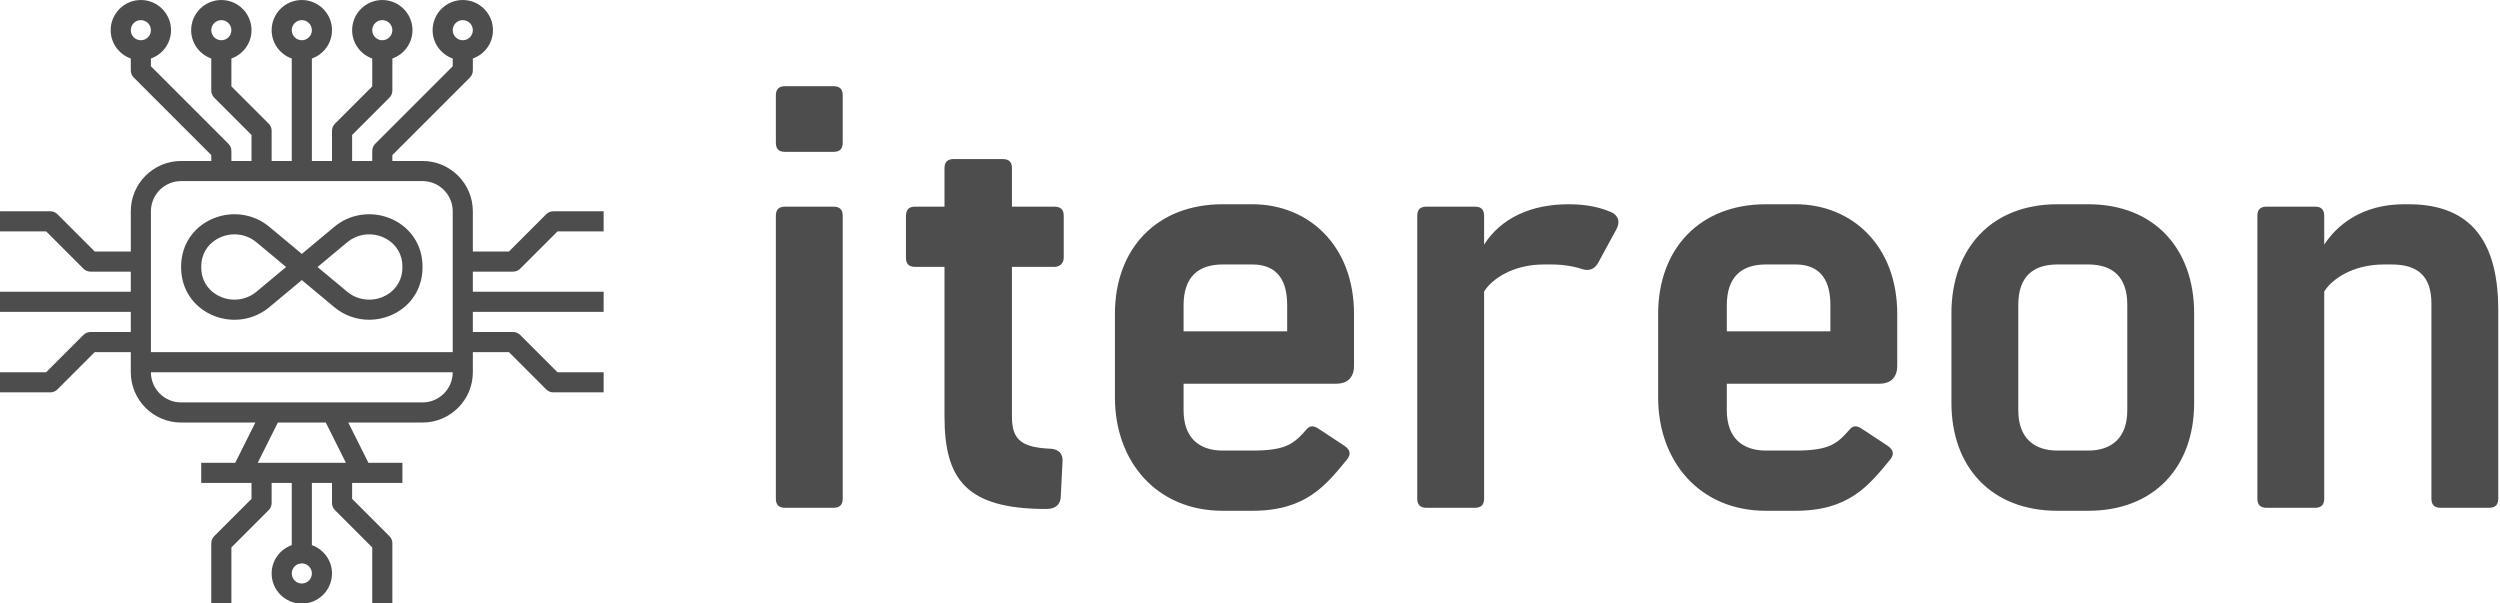 <svg width="290" height="70">
	<defs id="SvgjsDefs1089"></defs>
	<g id="SvgjsG1090" featurekey="root" fill="#ffffff"></g>
	<g id="SvgjsG1091" featurekey="symbol1" fill="#4d4d4d" transform="matrix(1.167,0,0,1.167,-2.333,-2.333)">
		<path
			d="M23.239,33.38c1.872,0.759,3.991,0.435,5.53-0.846L32,29.841l3.231,2.693c0.987,0.822,2.214,1.25,3.462,1.25  c0.695,0,1.397-0.133,2.068-0.404c1.805-0.731,3.003-2.301,3.205-4.2C43.988,28.969,44,28.755,44,28.539s-0.012-0.43-0.034-0.642  c-0.202-1.898-1.4-3.468-3.205-4.199c-1.873-0.758-3.992-0.436-5.53,0.846L32,27.237l-3.231-2.693  c-1.538-1.28-3.657-1.604-5.53-0.846c-1.805,0.731-3.003,2.301-3.205,4.2C20.012,28.109,20,28.323,20,28.539s0.012,0.43,0.034,0.642  C20.236,31.079,21.434,32.648,23.239,33.38z M36.512,26.081c0.97-0.807,2.31-1.009,3.499-0.529c1.109,0.449,1.844,1.405,1.967,2.556  C41.992,28.25,42,28.394,42,28.539s-0.008,0.289-0.022,0.431c-0.123,1.151-0.858,2.107-1.967,2.557  c-1.189,0.481-2.529,0.278-3.499-0.529l-2.95-2.458L36.512,26.081z M22.022,28.108c0.123-1.151,0.858-2.107,1.967-2.557  c0.427-0.173,0.874-0.258,1.316-0.258c0.788,0,1.562,0.27,2.183,0.787l2.95,2.458l-2.95,2.458c-0.969,0.808-2.309,1.012-3.499,0.529  c-1.109-0.449-1.844-1.405-1.967-2.556C22.008,28.828,22,28.685,22,28.539S22.008,28.25,22.022,28.108z"></path>
		<path
			d="M56.293,23.293L52.586,27H49v-4c0-2.757-2.243-5-5-5h-3v-0.586l7.707-7.707C48.895,9.52,49,9.266,49,9V7.816  C50.161,7.402,51,6.302,51,5c0-1.654-1.346-3-3-3s-3,1.346-3,3c0,1.302,0.839,2.402,2,2.816v0.77l-7.707,7.707  C39.105,16.48,39,16.734,39,17v1h-2v-2.586l3.707-3.707C40.895,11.52,41,11.266,41,11V7.816C42.161,7.402,43,6.302,43,5  c0-1.654-1.346-3-3-3s-3,1.346-3,3c0,1.302,0.839,2.402,2,2.816v2.77l-3.707,3.707C35.105,14.48,35,14.734,35,15v3h-2V7.816  C34.161,7.402,35,6.302,35,5c0-1.654-1.346-3-3-3s-3,1.346-3,3c0,1.302,0.839,2.402,2,2.816V18h-2v-3  c0-0.266-0.105-0.52-0.293-0.707L25,10.586v-2.77C26.161,7.402,27,6.302,27,5c0-1.654-1.346-3-3-3s-3,1.346-3,3  c0,1.302,0.839,2.402,2,2.816V11c0,0.266,0.105,0.52,0.293,0.707L27,15.414V18h-2v-1c0-0.266-0.105-0.52-0.293-0.707L17,8.586v-0.77  C18.161,7.402,19,6.302,19,5c0-1.654-1.346-3-3-3s-3,1.346-3,3c0,1.302,0.839,2.402,2,2.816V9c0,0.266,0.105,0.52,0.293,0.707  L23,17.414V18h-3c-2.757,0-5,2.243-5,5v4h-3.586l-3.707-3.707C7.52,23.105,7.265,23,7,23H2v2h4.586l3.707,3.707  C10.48,28.895,10.735,29,11,29h4v2H2v2h13v2h-4c-0.265,0-0.52,0.105-0.707,0.293L6.586,39H2v2h5c0.265,0,0.52-0.105,0.707-0.293  L11.414,37H15v2c0,2.757,2.243,5,5,5h7.382l-2,4H22v2h4h1v1.586l-3.707,3.707C23.105,55.48,23,55.734,23,56v6h2v-5.586l3.707-3.707  C28.895,52.52,29,52.266,29,52v-2h2v6.184c-1.161,0.414-2,1.514-2,2.816c0,1.654,1.346,3,3,3s3-1.346,3-3  c0-1.302-0.839-2.402-2-2.816V50h2v2c0,0.266,0.105,0.52,0.293,0.707L39,56.414V62h2v-6c0-0.266-0.105-0.52-0.293-0.707L37,51.586  V50h1h4v-2h-3.382l-2-4H44c2.757,0,5-2.243,5-5v-2h3.586l3.707,3.707C56.48,40.895,56.735,41,57,41h5v-2h-4.586l-3.707-3.707  C53.52,35.105,53.265,35,53,35h-4v-2h13v-2H49v-2h4c0.265,0,0.52-0.105,0.707-0.293L57.414,25H62v-2h-5  C56.735,23,56.48,23.105,56.293,23.293z M48,4c0.551,0,1,0.448,1,1s-0.449,1-1,1s-1-0.448-1-1S47.449,4,48,4z M40,4  c0.551,0,1,0.448,1,1s-0.449,1-1,1s-1-0.448-1-1S39.449,4,40,4z M32,4c0.551,0,1,0.448,1,1s-0.449,1-1,1s-1-0.448-1-1S31.449,4,32,4  z M24,4c0.551,0,1,0.448,1,1s-0.449,1-1,1s-1-0.448-1-1S23.449,4,24,4z M16,4c0.551,0,1,0.448,1,1s-0.449,1-1,1s-1-0.448-1-1  S15.449,4,16,4z M32,60c-0.551,0-1-0.448-1-1s0.449-1,1-1s1,0.448,1,1S32.551,60,32,60z M20,20h24c1.654,0,3,1.346,3,3v14H17V23  C17,21.346,18.346,20,20,20z M36.382,48h-8.764l2-4h4.764L36.382,48z M44,42H20c-1.654,0-3-1.346-3-3h30C47,40.654,45.654,42,44,42z  "></path>
	</g>
	<g id="SvgjsG1092" featurekey="text1" fill="#4d4d4d" transform="matrix(3.493,0,0,3.493,85.11,-24.93)">
		<path
			d="M1.4 10.3 c0 -0.2 0.1 -0.3 0.3 -0.3 l1.62 0 c0.2 0 0.3 0.1 0.3 0.3 l0 1.58 c0 0.2 -0.1 0.3 -0.3 0.3 l-1.62 0 c-0.2 0 -0.3 -0.1 -0.3 -0.3 l0 -1.58 z M1.4 14.3 c0 -0.2 0.1 -0.3 0.3 -0.3 l1.62 0 c0.2 0 0.3 0.1 0.3 0.3 l0 9.4 c0 0.2 -0.1 0.3 -0.3 0.3 l-1.62 0 c-0.2 0 -0.3 -0.1 -0.3 -0.3 l0 -9.4 z M10.66 16 l-1.42 0 l0 4.98 c0 0.78 0.34 1.02 1.3 1.06 c0.26 0.02 0.4 0.18 0.38 0.42 l-0.06 1.2 c-0.02 0.24 -0.18 0.38 -0.48 0.38 c-2.68 0 -3.38 -1 -3.38 -3.08 l0 -4.96 l-0.98 0 c-0.2 0 -0.3 -0.1 -0.3 -0.3 l0 -1.38 c0 -0.22 0.1 -0.32 0.3 -0.32 l0.98 0 l0 -1.28 c0 -0.2 0.1 -0.3 0.3 -0.3 l1.64 0 c0.2 0 0.3 0.1 0.3 0.3 l0 1.28 l1.4 0 c0.22 0 0.32 0.1 0.32 0.3 l0 1.4 c0 0.2 -0.16 0.3 -0.3 0.3 z  M17.22 13.92 c1.88 0 3.38 1.38 3.38 3.64 l0 1.72 c0 0.38 -0.2 0.6 -0.6 0.6 l-5.06 0 l0 0.88 c0 0.92 0.52 1.34 1.3 1.34 l0.98 0 c1.12 0 1.38 -0.22 1.8 -0.7 c0.12 -0.14 0.24 -0.14 0.44 0 l0.82 0.54 c0.2 0.14 0.22 0.28 0.1 0.44 c-0.72 0.88 -1.38 1.72 -3.16 1.72 l-0.98 0 c-2.2 0 -3.58 -1.64 -3.58 -3.76 l0 -2.78 c0 -2.16 1.38 -3.64 3.58 -3.64 l0.98 0 z M18.38 18.14 l0 -0.88 c0 -0.96 -0.46 -1.34 -1.16 -1.34 l-0.98 0 c-0.78 0 -1.3 0.38 -1.3 1.36 l0 0.86 l3.44 0 z M28.7 15.88 c-0.12 0.2 -0.3 0.26 -0.5 0.2 c-0.3 -0.1 -0.66 -0.16 -1.04 -0.16 l-0.26 0 c-1.04 0 -1.74 0.5 -1.98 0.9 l0 6.88 c0 0.2 -0.1 0.3 -0.3 0.3 l-1.62 0 c-0.2 0 -0.3 -0.1 -0.3 -0.3 l0 -9.4 c0 -0.2 0.1 -0.3 0.3 -0.3 l1.62 0 c0.2 0 0.3 0.1 0.3 0.3 l0 0.96 c0.56 -0.88 1.56 -1.34 2.8 -1.34 c0.6 0 1.06 0.1 1.46 0.28 c0.2 0.12 0.26 0.3 0.14 0.54 z M35.26 13.92 c1.88 0 3.38 1.38 3.38 3.64 l0 1.72 c0 0.38 -0.2 0.6 -0.6 0.6 l-5.06 0 l0 0.88 c0 0.92 0.52 1.34 1.3 1.34 l0.98 0 c1.12 0 1.38 -0.22 1.8 -0.7 c0.12 -0.14 0.24 -0.14 0.44 0 l0.82 0.54 c0.2 0.14 0.22 0.28 0.1 0.44 c-0.72 0.88 -1.38 1.72 -3.16 1.72 l-0.98 0 c-2.2 0 -3.58 -1.64 -3.58 -3.76 l0 -2.78 c0 -2.16 1.38 -3.64 3.58 -3.64 l0.98 0 z M36.42 18.14 l0 -0.88 c0 -0.96 -0.46 -1.34 -1.16 -1.34 l-0.98 0 c-0.78 0 -1.3 0.38 -1.3 1.36 l0 0.86 l3.44 0 z M44.98 13.92 c2.2 0 3.52 1.48 3.52 3.62 l0 2.98 c0 2.12 -1.32 3.58 -3.52 3.58 l-1.02 0 c-2.2 0 -3.52 -1.46 -3.52 -3.58 l0 -2.98 c0 -2.14 1.32 -3.62 3.52 -3.62 l1.02 0 z M46.28 20.76 l0 -3.5 c0 -0.96 -0.52 -1.34 -1.3 -1.34 l-1.02 0 c-0.78 0 -1.3 0.38 -1.3 1.34 l0 3.5 c0 0.92 0.52 1.34 1.3 1.34 l1.02 0 c0.78 0 1.3 -0.42 1.3 -1.34 z M55.62 13.92 c2.22 0 2.98 1.42 2.98 3.52 l0 6.26 c0 0.2 -0.1 0.3 -0.3 0.3 l-1.62 0 c-0.2 0 -0.3 -0.1 -0.3 -0.3 l0 -6.48 c0 -0.92 -0.46 -1.3 -1.32 -1.3 l-0.26 0 c-1.04 0 -1.74 0.5 -1.98 0.9 l0 6.88 c0 0.2 -0.1 0.3 -0.3 0.3 l-1.62 0 c-0.2 0 -0.3 -0.1 -0.3 -0.3 l0 -9.4 c0 -0.2 0.1 -0.3 0.3 -0.3 l1.62 0 c0.2 0 0.3 0.1 0.3 0.3 l0 0.96 c0.42 -0.64 1.24 -1.34 2.66 -1.34 l0.14 0 z"></path>
	</g>
</svg>
